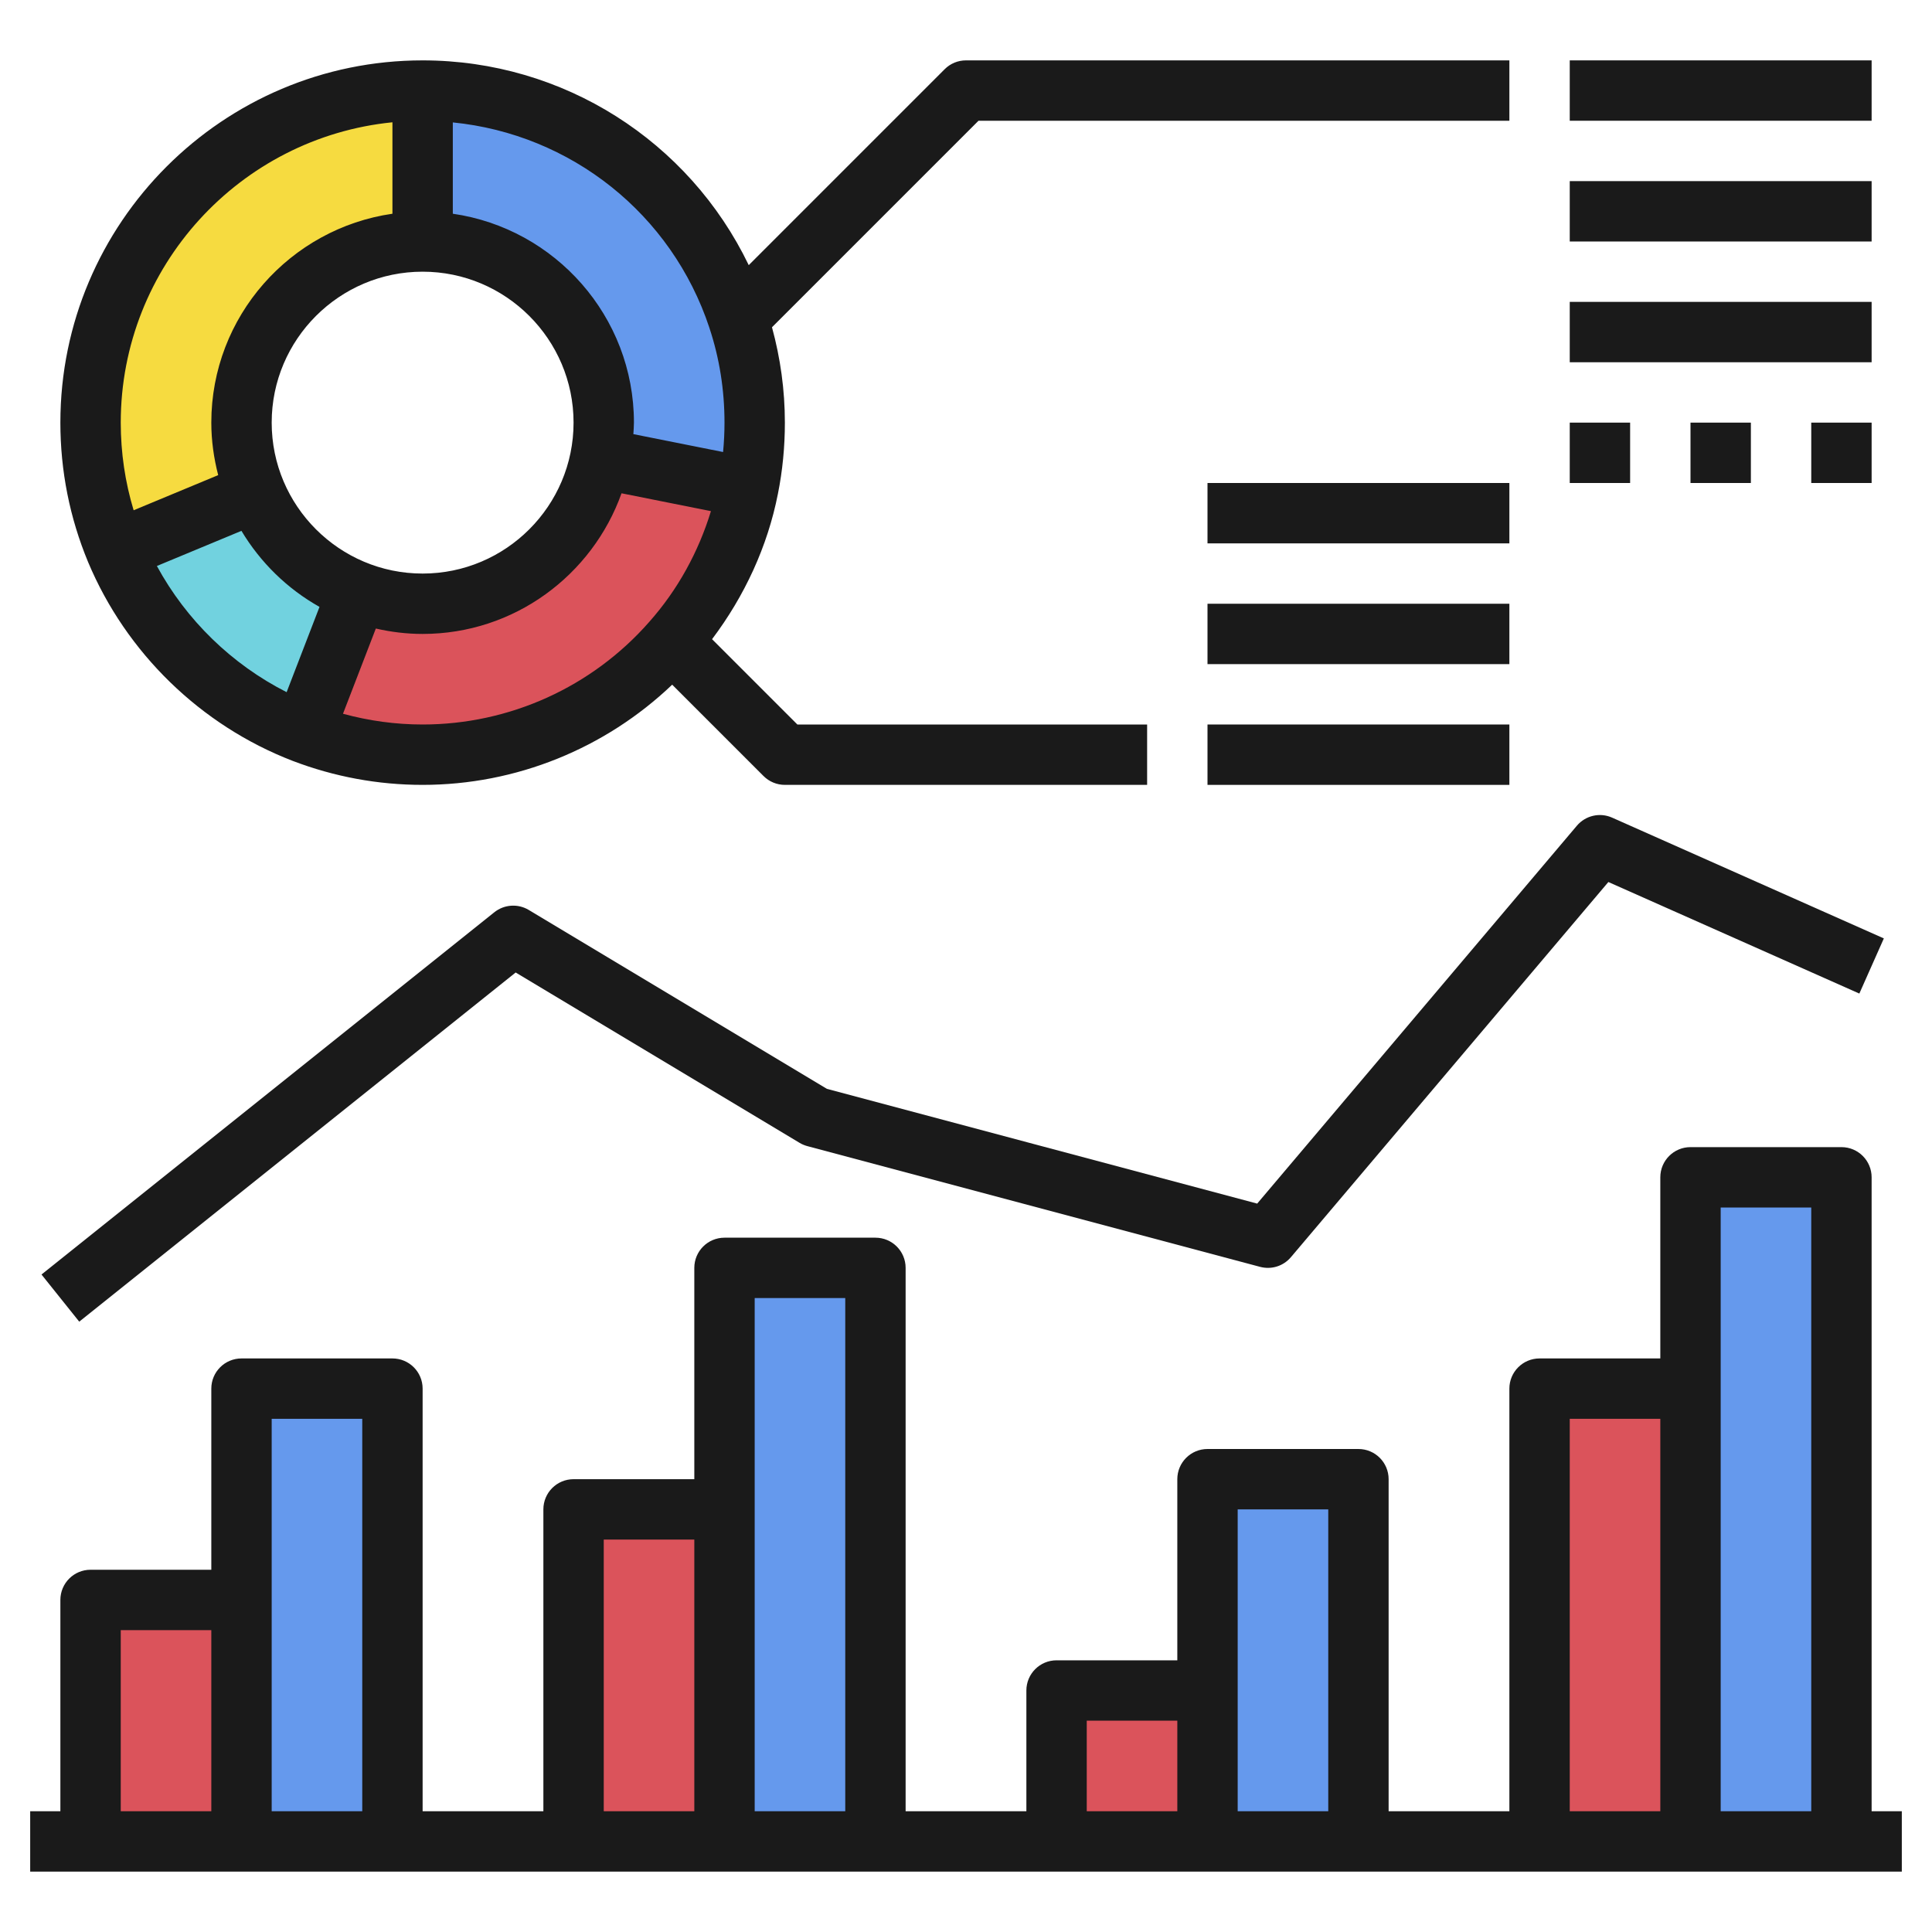 <svg id="Layer_1_1_" enable-background="new 0 0 64 64" viewBox="0 0 64 64" xmlns="http://www.w3.org/2000/svg"><path d="m61 39v22h-5v-15-7z" fill="#6599ed"/><path d="m45 49v12h-5v-5-7z" fill="#6599ed"/><path d="m29 42v19h-5v-11-8z" fill="#6599ed"/><path d="m51 46h5v15h-5z" fill="#db535b"/><path d="m35 56h5v5h-5z" fill="#db535b"/><path d="m19 50h5v11h-5z" fill="#db535b"/><path d="m13 46v15h-5v-8-7z" fill="#6599ed"/><path d="m3 53h5v8h-5z" fill="#db535b"/><path d="m19.88 15.18 4.91.98c-.38 1.93-1.27 3.68-2.53 5.1-2.01 2.29-4.96 3.74-8.26 3.74-1.39 0-2.72-.26-3.95-.73l1.8-4.67c.67.26 1.39.4 2.15.4 2.91 0 5.34-2.07 5.88-4.82z" fill="#db535b"/><path d="m11.85 19.6-1.8 4.67c-2.8-1.08-5.05-3.27-6.21-6.04l4.62-1.92c.63 1.51 1.86 2.71 3.39 3.29z" fill="#71d2df"/><path d="m8.46 16.31-4.62 1.92c-.54-1.3-.84-2.73-.84-4.23 0-6.08 4.92-11 11-11v5c-3.31 0-6 2.69-6 6 0 .82.16 1.6.46 2.31z" fill="#f6db40"/><path d="m25 14c0 .74-.07 1.46-.21 2.16l-4.91-.98c.08-.38.12-.78.12-1.18 0-3.31-2.69-6-6-6v-5c4.87 0 9 3.16 10.45 7.55.36 1.08.55 2.24.55 3.45z" fill="#6599ed"/><g fill="#1a1a1a"><path d="m62 60v-21c0-.552-.447-1-1-1h-5c-.553 0-1 .448-1 1v6h-4c-.553 0-1 .448-1 1v14h-4v-11c0-.552-.447-1-1-1h-5c-.553 0-1 .448-1 1v6h-4c-.553 0-1 .448-1 1v4h-4v-18c0-.552-.447-1-1-1h-5c-.553 0-1 .448-1 1v7h-4c-.553 0-1 .448-1 1v10h-4v-14c0-.552-.447-1-1-1h-5c-.553 0-1 .448-1 1v6h-4c-.553 0-1 .448-1 1v7h-1v2h62v-2zm-58-6h3v6h-3zm5 6v-7-6h3v13zm11-9h3v9h-3zm5 9v-10-7h3v17zm11-3h3v3h-3zm5 3v-4-6h3v10zm11-13h3v13h-3zm5 13v-14-6h3v20z"/><path d="m17.082 32.215 9.403 5.642c.08.048.167.085.257.109l15 4c.377.1.771-.025 1.021-.32l10.516-12.428 8.314 3.695.812-1.827-9-4c-.406-.182-.883-.072-1.17.268l-10.589 12.517-14.252-3.801-9.879-5.927c-.357-.214-.812-.185-1.14.077l-15 12 1.25 1.562z"/><path d="m9.692 25.204c1.383.528 2.832.796 4.308.796 3.095 0 6.05-1.204 8.267-3.319l3.026 3.026c.188.188.441.293.707.293h12v-2h-11.586l-2.826-2.826c1.075-1.427 1.838-3.067 2.182-4.818.153-.763.23-1.556.23-2.356 0-1.084-.149-2.142-.427-3.159l6.841-6.841h17.586v-2h-18c-.266 0-.52.105-.707.293l-6.49 6.49c-1.981-4.11-6.143-6.783-10.803-6.783-6.617 0-12 5.383-12 12 0 1.598.309 3.15.917 4.616 1.262 3.012 3.731 5.413 6.775 6.588zm-4.495-6.455 2.801-1.164c.628 1.048 1.519 1.92 2.586 2.519l-1.089 2.825c-1.817-.922-3.325-2.389-4.298-4.18zm8.803-9.749c2.757 0 5 2.243 5 5s-2.243 5-5 5-5-2.243-5-5 2.243-5 5-5zm0 15c-.896 0-1.78-.122-2.638-.356l1.088-2.823c.5.114 1.017.179 1.55.179 3.037 0 5.622-1.949 6.589-4.659l2.962.591c-.412 1.347-1.097 2.602-2.043 3.668-1.896 2.161-4.633 3.4-7.508 3.4zm9.501-13.137v.002c.331.995.499 2.05.499 3.135 0 .327-.016.652-.047.974l-2.972-.593c.007-.127.019-.253.019-.381 0-3.519-2.614-6.432-6-6.92v-3.025c3.905.389 7.25 3.023 8.501 6.808zm-10.501-6.812v3.029c-3.386.488-6 3.401-6 6.92 0 .601.084 1.182.228 1.739l-2.801 1.164c-.283-.936-.427-1.909-.427-2.903 0-5.177 3.954-9.446 9-9.949z"/><path d="m40 24h10v2h-10z"/><path d="m40 20h10v2h-10z"/><path d="m40 16h10v2h-10z"/><path d="m52 2h10v2h-10z"/><path d="m52 6h10v2h-10z"/><path d="m52 10h10v2h-10z"/><path d="m52 14h2v2h-2z"/><path d="m56 14h2v2h-2z"/><path d="m60 14h2v2h-2z"/></g></svg>
